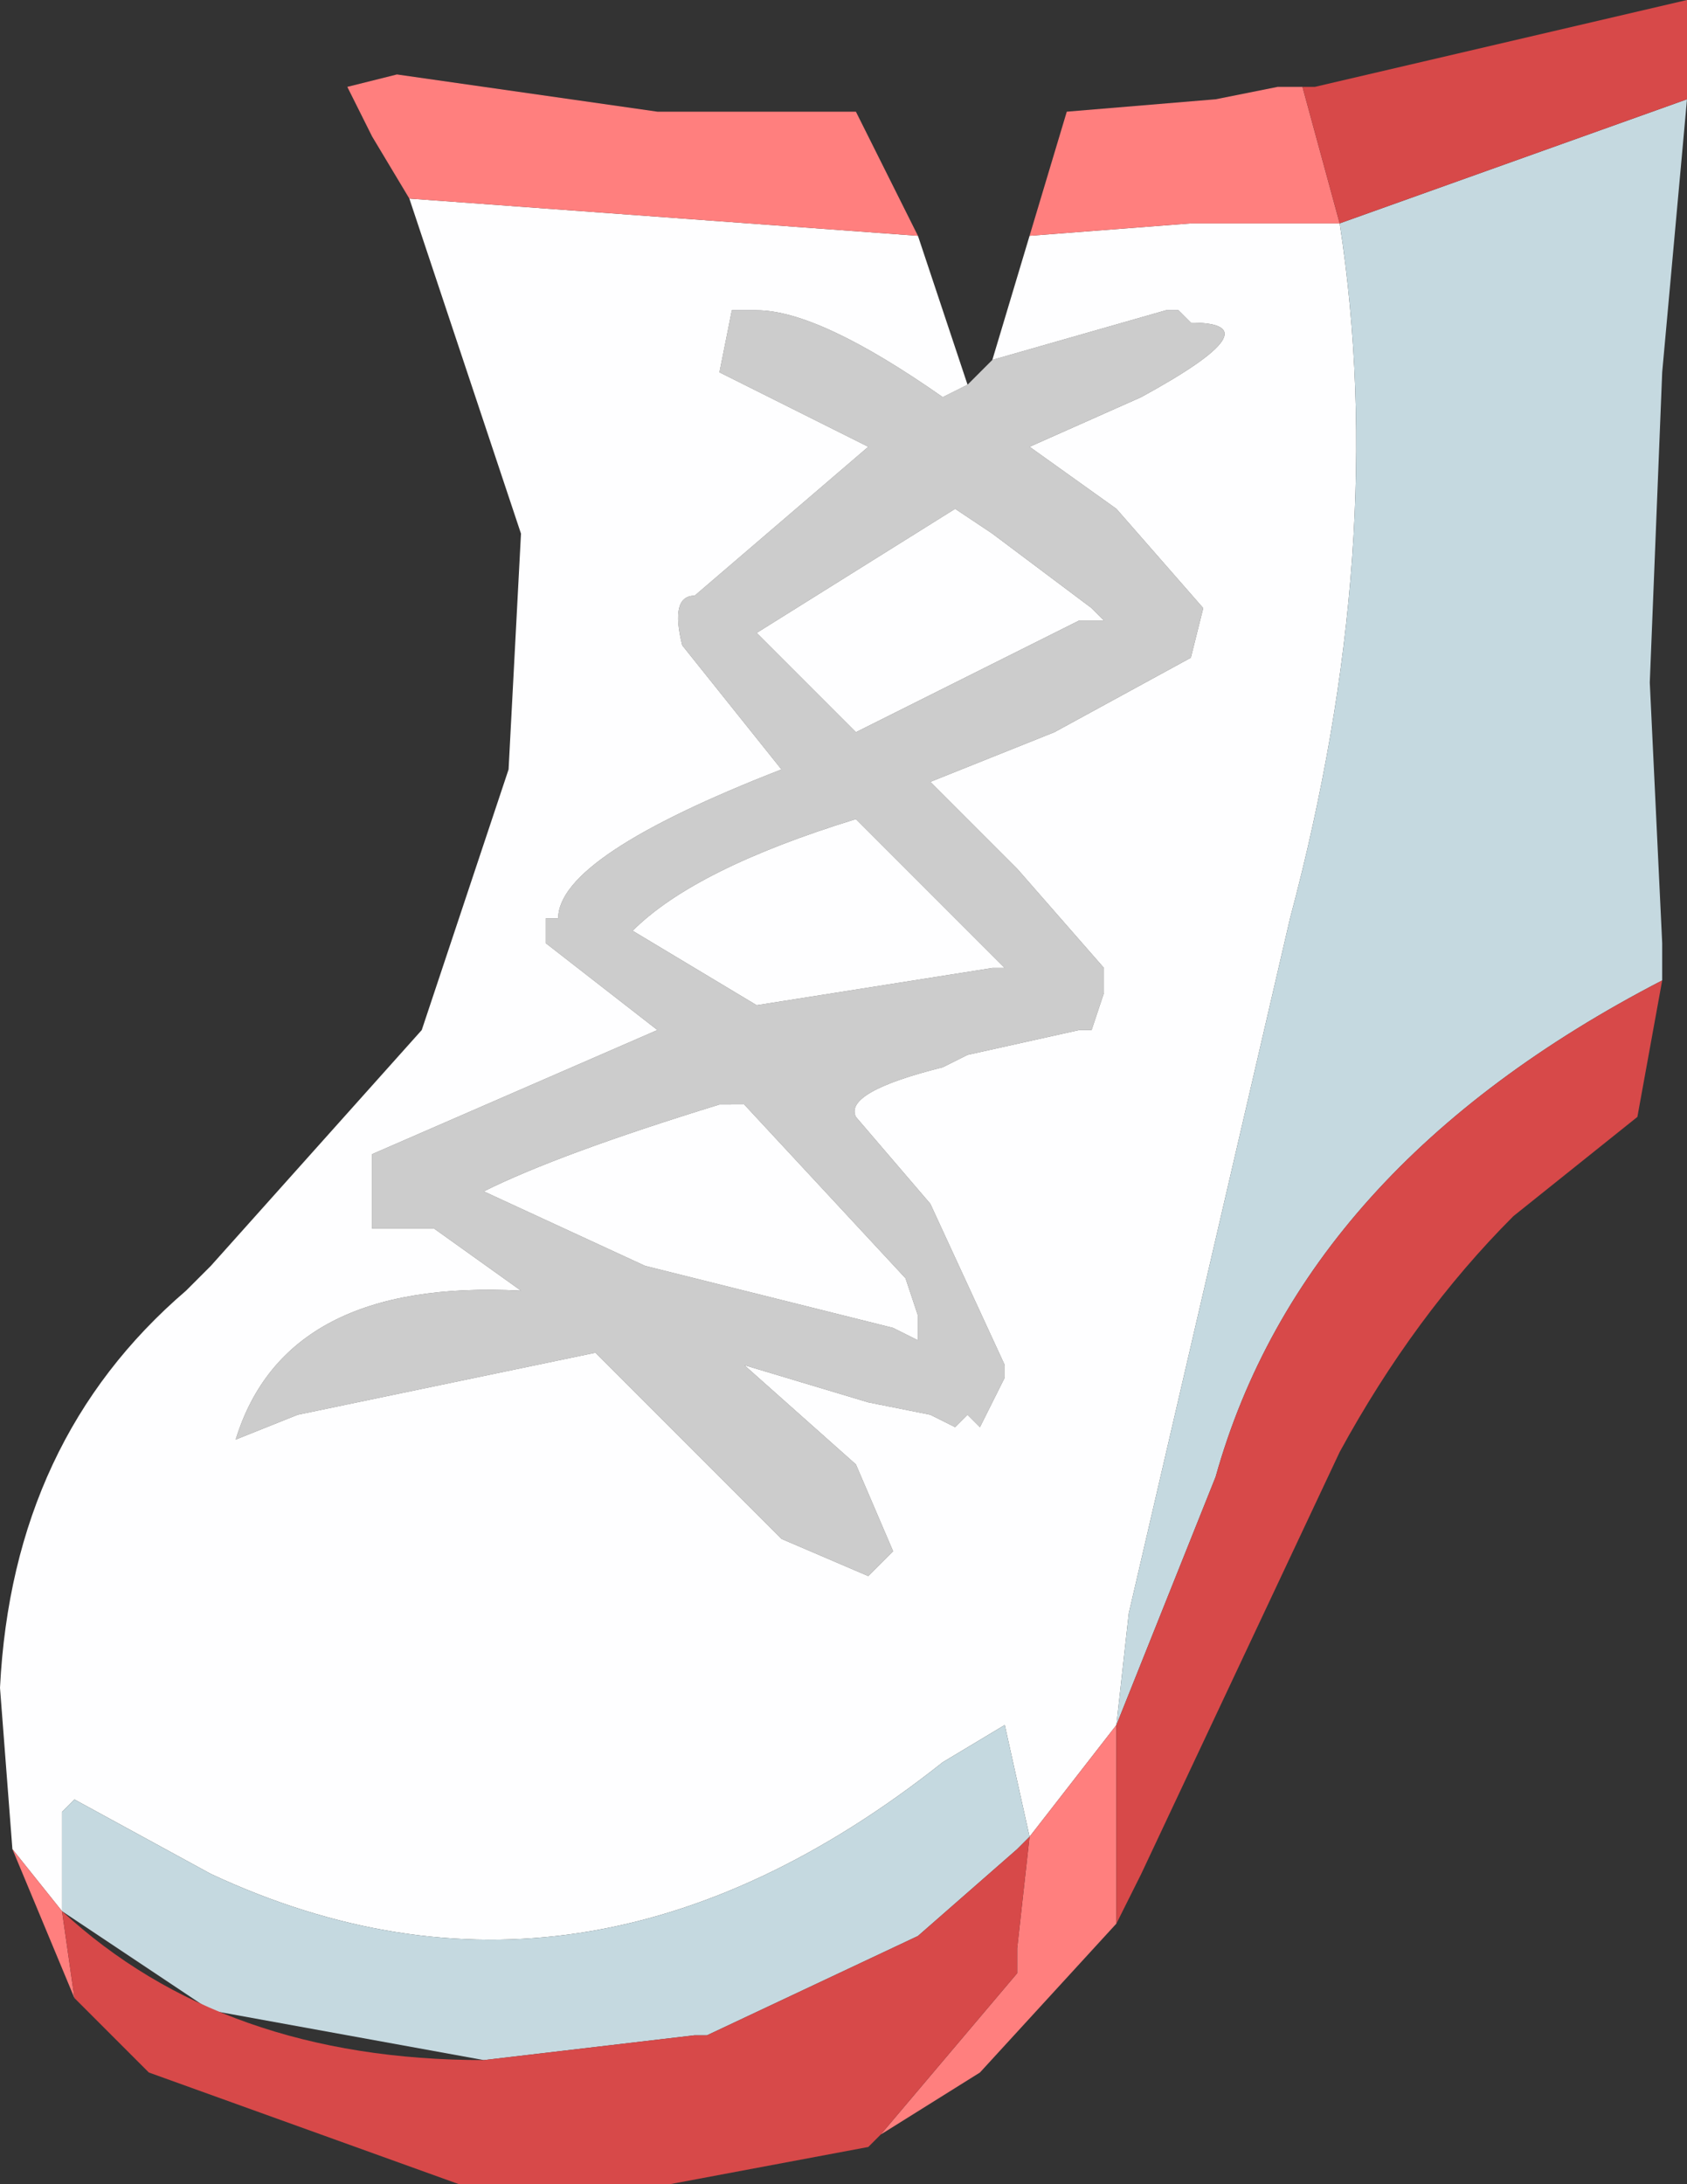 <svg xmlns="http://www.w3.org/2000/svg" xmlns:ffdec="https://www.free-decompiler.com/flash" xmlns:xlink="http://www.w3.org/1999/xlink" ffdec:objectType="frame" width="6.8" height="8.8"><rect width="100%" height="100%" fill="#333333" stroke="none"/><use ffdec:characterId="1" xlink:href="#a" width="6.8" height="8.8"/><defs><g id="a" fill-rule="evenodd"><path fill="#ccc" d="m3.9 1.55.1-.1.7-.2h.05l.05.05q.35 0-.2.3l-.45.2.35.25.35.4-.05.2-.55.3-.5.2.35.35.35.4V4l-.05.15h-.05l-.45.1-.1.05q-.4.1-.35.2l.3.35.3.65v.05l-.1.2-.05-.05-.05.05-.1-.05-.25-.05L3 5.5l.45.4.15.35-.1.1-.35-.15-.75-.75-1.2.25-.25.1q.2-.65 1.15-.6l-.35-.25H1.5v-.3l1.15-.5-.45-.35v-.1h.05q0-.25.9-.6l-.4-.5q-.05-.2.05-.2l.7-.6-.6-.3.05-.25h.1q.25 0 .75.35zm-.05.5-.8.5.4.4.9-.45h.1l-.05-.05-.4-.3zm.2 1.85-.6-.6q-.65.2-.9.45l.5.3L4 3.9zM3.7 5.3l-.05-.15-.65-.7h-.1q-.65.2-.95.35l.65.3 1 .25.1.05z"/><path fill="#fefeff" d="m4.5 6.95-.35.45-.1-.45-.25.15Q2.35 8.25.85 7.55l-.55-.3-.05.05v.4l-.2-.25L0 6.8q.05-1 .75-1.6l.1-.1.85-.95.35-1.05.05-.95L1.65.8 3.7.95l.2.6-.1.05q-.5-.35-.75-.35h-.1l-.05.25.6.3-.7.6q-.1 0-.05.2l.4.5q-.9.35-.9.6H2.2v.1l.45.35-1.15.5v.3h.25l.35.25q-.95-.05-1.15.6l.25-.1 1.2-.25.75.75.35.15.1-.1-.15-.35L3 5.5l.5.15.25.05.1.05.05-.05.05.05.1-.2V5.5l-.3-.65-.3-.35q-.05-.1.35-.2l.1-.05.45-.1h.05L4.45 4v-.1l-.35-.4-.35-.35.5-.2.55-.3.05-.2-.35-.4-.35-.25.45-.2q.55-.3.2-.3l-.05-.05H4.7l-.7.2.15-.5L4.8.9h.6q.2 1.3-.2 2.8l-.65 2.8zM3.7 5.3v.1l-.1-.05-1-.25-.65-.3q.3-.15.95-.35H3l.65.7zm.35-1.4H4l-.95.15-.5-.3q.25-.25.9-.45zm-.2-1.85.15.1.4.3.05.05h-.1l-.9.45-.4-.4z"/><path fill="#c5d9e0" d="M5.4.9 6.8.4l-.1 1.1-.05 1.25.05 1.05v.15q-1.45.75-1.8 2l-.4 1 .05-.45.65-2.8q.4-1.5.2-2.8M4.15 7.4l-.05.05-.4.35-.85.4H2.8l-.85.1-1.1-.2-.6-.4v-.4l.05-.05.55.3q1.5.7 2.95-.45l.25-.15z"/><path fill="#ff7f7e" d="M5.25.35 5.4.9h-.6l-.65.05.15-.5.6-.05.25-.05zM3.7.95 1.65.8 1.5.55l-.1-.2.2-.05 1.05.15h.8zM.3 8.05l-.25-.6.2.25zm3.25.55.55-.65v-.1l.05-.45.35-.45v.8l-.55.6z"/><path fill="#d74949" d="M6.1 4.9q-.4.4-.7.95l-.8 1.7-.1.2v-.8l.4-1q.35-1.25 1.8-2l-.1.55zm-.7-4L5.25.35h.05L6.8 0v.4zM2.85 8.2l.85-.4.4-.35.05-.05-.05.45v.1l-.55.65-.05.05-.8.15h-.85L.6 8.35l-.3-.3-.05-.35q.65.6 1.7.6l.85-.1z"/></g></defs></svg>